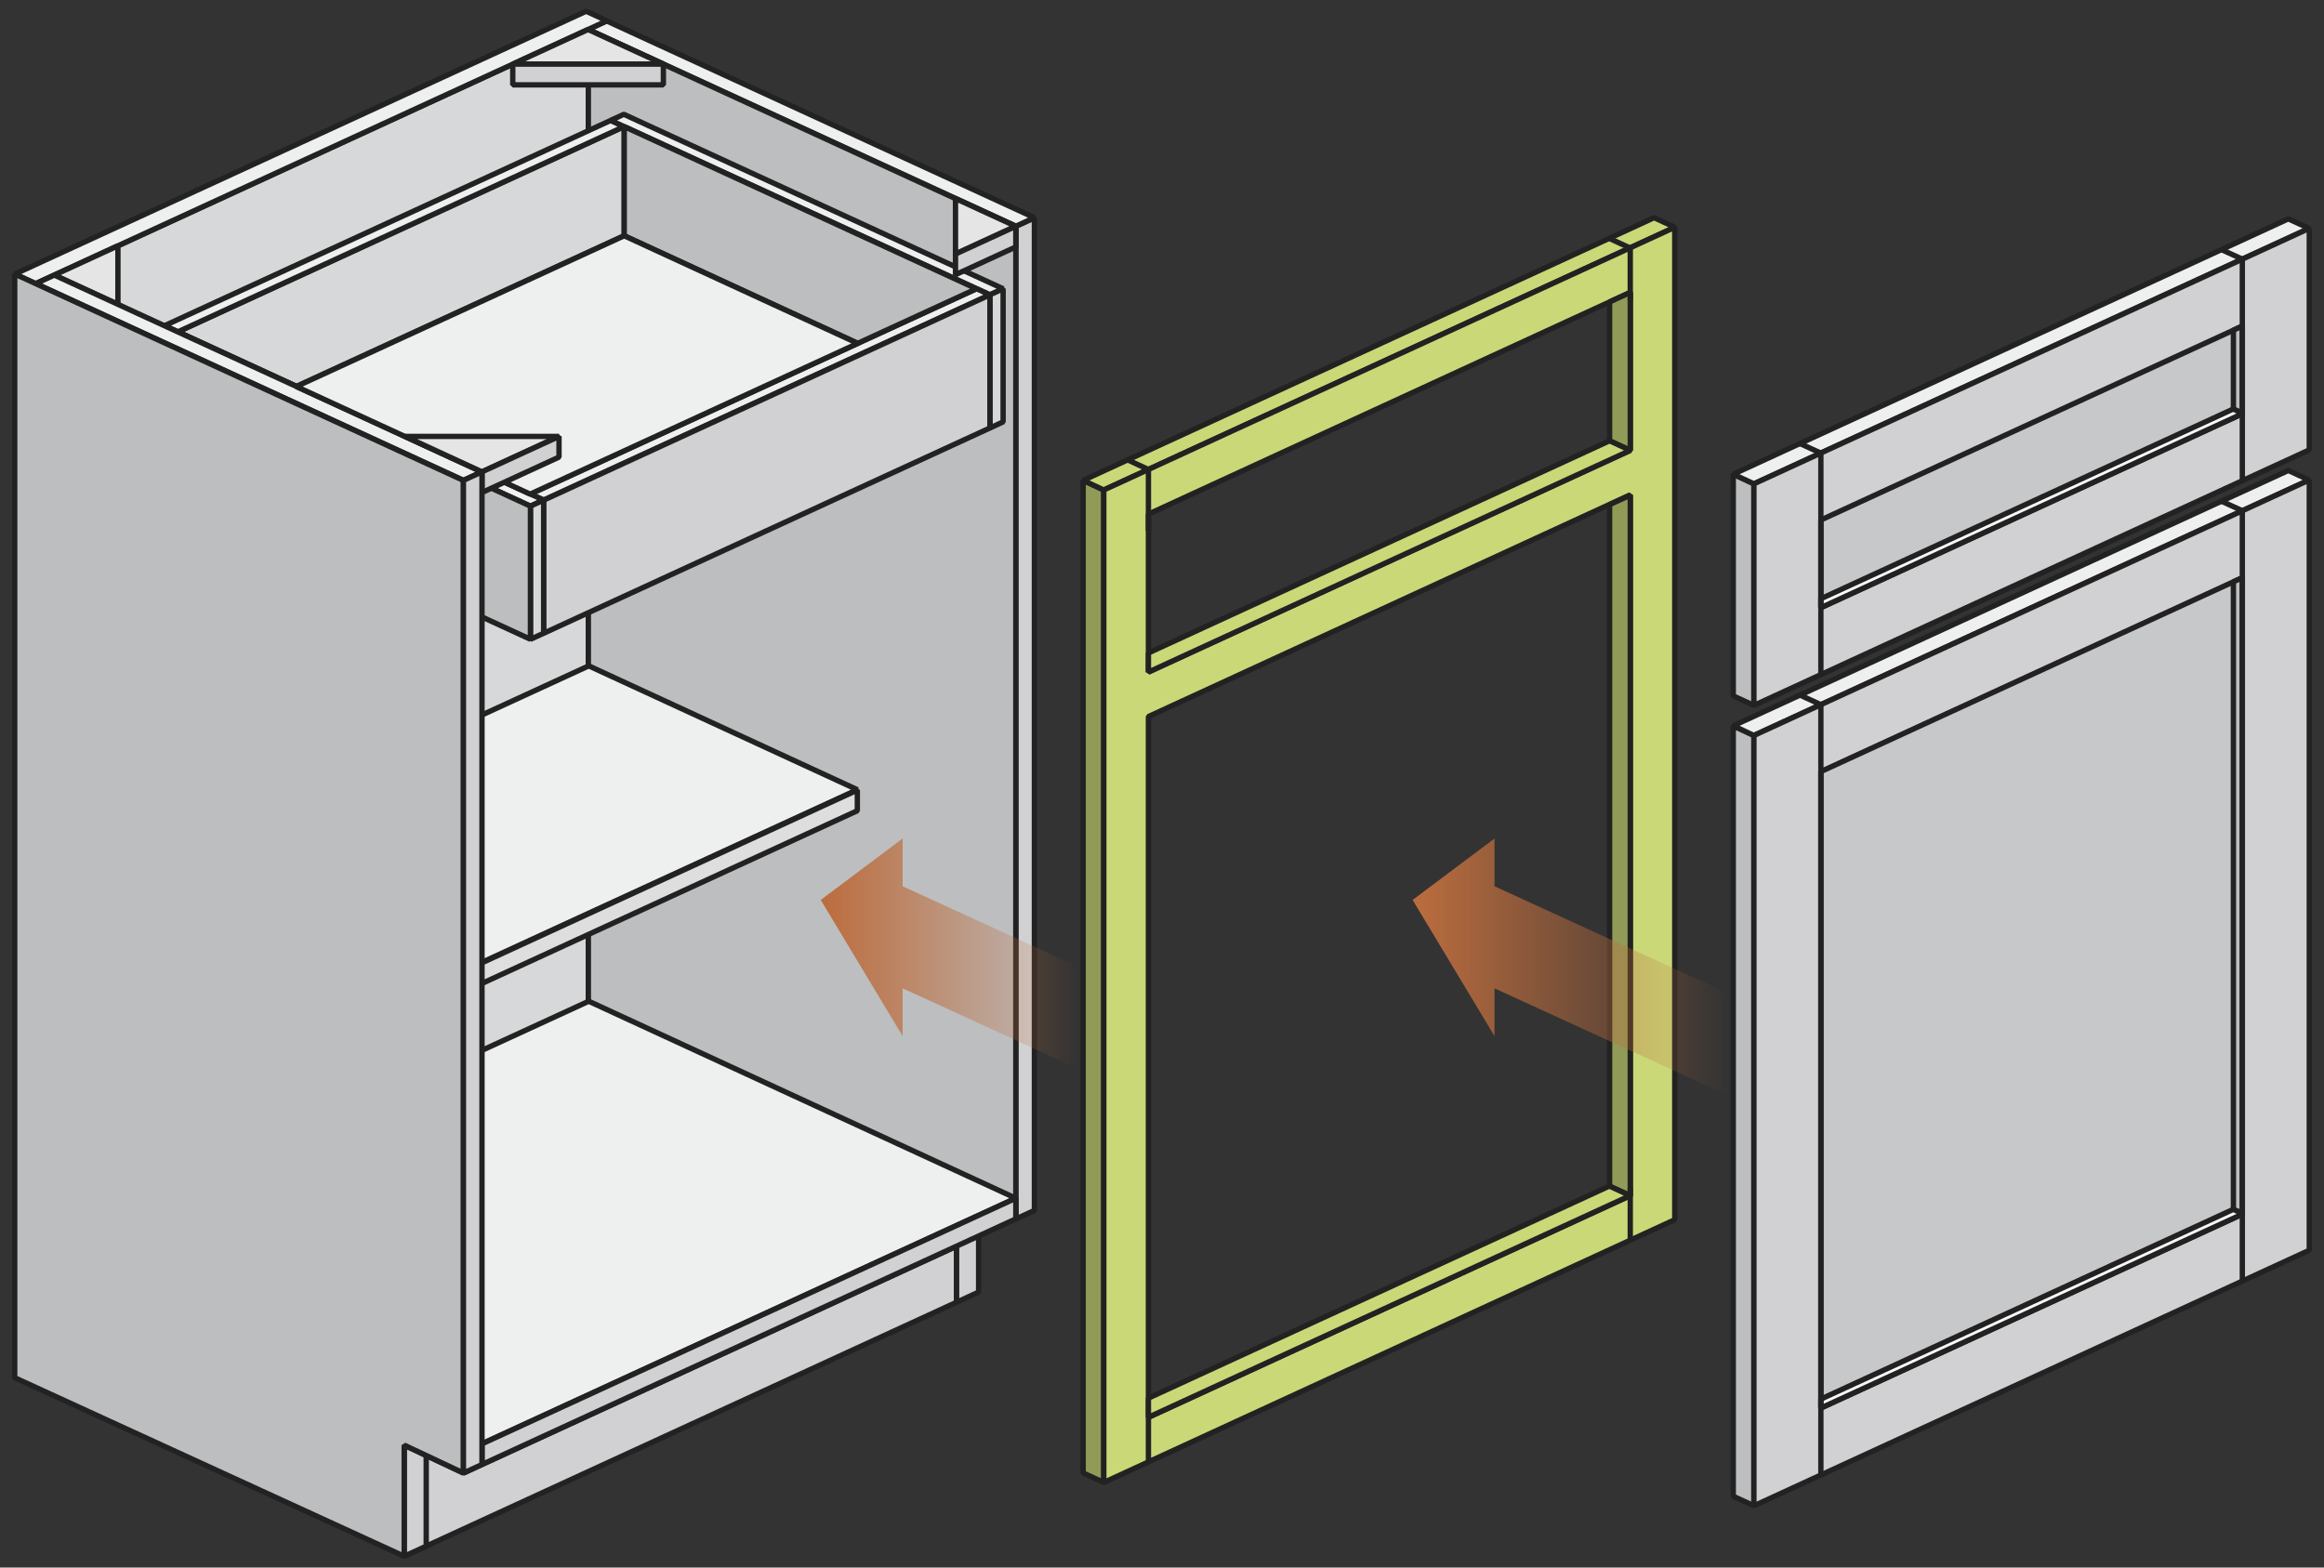<svg xmlns="http://www.w3.org/2000/svg" xmlns:xlink="http://www.w3.org/1999/xlink" width="630" height="425" viewBox="0 0 630 425"><rect x="0" y="0" width="630" height="425" fill="#333333" stroke="none"/><defs><linearGradient id="linear-gradient" x1="223.37" y1="271.85" x2="292.36" y2="271.85" gradientUnits="userSpaceOnUse"><stop offset="0" stop-color="#bc6d3e"/><stop offset="1" stop-color="#bc6d3e" stop-opacity="0"/></linearGradient><linearGradient id="linear-gradient-2" x1="383.09" y1="271.85" x2="468.79" y2="271.85" xlink:href="#linear-gradient"/></defs><g id="Layer_2" data-name="Layer 2"><polygon points="109.57 421.94 109.57 391.81 125.63 399.37 259.32 337.86 259.32 353.07 109.57 421.94" fill="#d1d1d3" stroke="#222" stroke-miterlimit="1" stroke-width="1.45"/><polygon points="14.72 74.58 14.72 343.72 159.49 277.13 159.49 7.96 14.72 74.58" fill="#d7d8d9" stroke="#222" stroke-miterlimit="1" stroke-width="1.45"/><polygon points="259.31 322.93 259.31 322.95 261.03 323.74 259.31 322.93" fill="none"/><polygon points="280.41 59.05 275.37 61.36 275.37 330.5 280.41 328.18 280.41 59.05" fill="#d1d1d3" stroke="#222" stroke-miterlimit="1" stroke-width="1.45"/><polygon points="265.29 325.74 259.32 322.93 259.32 353.07 265.29 350.32 265.29 325.74" fill="#d1d1d3" stroke="#222" stroke-miterlimit="1" stroke-width="1.45"/><polygon points="159.44 7.98 164.46 5.67 280.41 59.02 275.39 61.33 159.44 7.98" fill="#eeefef" stroke="#222" stroke-miterlimit="1" stroke-width="1.45"/><polygon points="4.05 74.3 158.89 3.05 164.53 5.64 9.65 76.91 4.05 74.3" fill="#eeefef" stroke="#222" stroke-miterlimit="1" stroke-width="1.45"/><polygon points="159.49 8.06 159.49 277.02 259.31 322.95 259.31 322.93 261.03 323.74 271.33 328.48 261.03 323.74 275.37 330.49 275.37 61.38 159.49 8.06" fill="#bdbec0" stroke="#222" stroke-miterlimit="1" stroke-width="1.45"/><polygon points="48.18 89.97 169.16 34.3 169.22 34.33 169.22 63.93 169.2 63.92 80.37 104.78 80.37 104.78 48.18 89.97" fill="#d7d8d9" stroke="#222" stroke-miterlimit="1" stroke-width="1.45"/><polygon points="165.55 32.65 169.18 34.32 48.2 89.98 44.58 88.31 165.55 32.65" fill="#eeefef" stroke="#222" stroke-miterlimit="1" stroke-width="1.45"/><polygon points="275.37 324.87 159.6 271.46 9.86 340.33 125.63 393.75 275.37 324.87" fill="#eeefef" stroke="#222" stroke-miterlimit="1" stroke-width="1.45"/><polygon points="115.54 394.62 109.57 391.81 109.57 421.95 115.54 419.2 115.54 394.62" fill="#d1d1d3" stroke="#222" stroke-miterlimit="1" stroke-width="1.45"/><polygon points="275.36 61.35 259.02 68.87 259.02 53.83 275.36 61.35" fill="#e5e5e6" stroke="#222" stroke-miterlimit="1" stroke-width="1.45"/><polygon points="159.41 8 159.49 8.03 179.83 17.39 139 17.39 159.41 8" fill="#e5e5e6" stroke="#222" stroke-miterlimit="1" stroke-width="1.45"/><rect x="139" y="17.39" width="40.83" height="5.62" fill="#d1d1d3" stroke="#222" stroke-miterlimit="1" stroke-width="1.45"/><polygon points="31.97 66.64 31.97 82.52 14.72 74.58 31.97 66.64" fill="#e5e5e6" stroke="#222" stroke-miterlimit="1" stroke-width="1.45"/><polygon points="130.66 391.46 130.66 397.06 275.37 330.47 275.37 324.87 130.66 391.46" fill="#d1d1d3" stroke="#222" stroke-miterlimit="1" stroke-width="1.45"/><polygon points="232.41 214.11 159.6 180.53 9.86 249.41 82.67 282.99 232.41 214.11" fill="#eeefef" stroke="#222" stroke-miterlimit="1" stroke-width="1.45"/><polygon points="87.7 280.8 87.7 286.4 232.41 219.81 232.41 214.21 87.7 280.8" fill="#dededf" stroke="#222" stroke-miterlimit="1" stroke-width="1.45"/><polygon points="169.11 30.99 271.93 78.29 268.35 79.93 165.54 32.64 169.11 30.99" fill="#eeefef" stroke="#222" stroke-miterlimit="1" stroke-width="1.45"/><polygon points="268.35 79.93 268.35 116.04 271.93 114.39 271.93 78.29 268.35 79.93" fill="#d7d8d9" stroke="#222" stroke-miterlimit="1" stroke-width="1.45"/><polygon points="264.72 78.27 268.35 79.94 147.38 135.6 143.75 133.93 264.72 78.27" fill="#eeefef" stroke="#222" stroke-miterlimit="1" stroke-width="1.45"/><polygon points="169.22 34.33 169.22 63.93 232.51 93.09 264.69 78.29 169.22 34.33" fill="#bdbec0" stroke="#222" stroke-miterlimit="1" stroke-width="1.45"/><polygon points="268.35 79.94 147.37 135.61 147.37 171.7 268.35 116.04 268.35 79.94" fill="#d1d1d3" stroke="#222" stroke-miterlimit="1" stroke-width="1.45"/><polygon points="44.55 88.29 147.37 135.59 143.79 137.23 40.98 89.93 44.55 88.29" fill="#f2f2f2" stroke="#222" stroke-miterlimit="1" stroke-width="1.45"/><polygon points="143.79 137.23 143.79 173.33 147.37 171.69 147.37 135.59 143.79 137.23" fill="#d7d8d9" stroke="#222" stroke-miterlimit="1" stroke-width="1.45"/><polygon points="40.98 126.03 143.79 173.32 143.79 137.23 40.98 89.93 40.98 126.03" fill="#bdbec0" stroke="#222" stroke-miterlimit="1" stroke-width="1.45"/><polygon points="9.7 76.89 14.72 74.58 130.66 127.93 125.64 130.24 9.7 76.89" fill="#eeefef" stroke="#222" stroke-miterlimit="1" stroke-width="1.45"/><polygon points="169.2 63.92 80.33 104.8 143.72 133.97 232.53 93.1 169.2 63.92" fill="#eeefef" stroke="#222" stroke-miterlimit="1" stroke-width="1.45"/><polygon points="130.66 127.93 109.79 118.32 151.54 118.32 130.66 127.93" fill="#e5e5e6" stroke="#222" stroke-miterlimit="1" stroke-width="1.45"/><path d="M130.66,127.93v5.6l20.88-9.6v-5.6Z" fill="#d1d1d3" stroke="#222" stroke-miterlimit="1" stroke-width="1.45"/><polygon points="259.02 68.87 259.02 68.87 259.02 74.47 259.02 74.47 275.37 66.95 275.37 61.35 259.02 68.87" fill="#d1d1d3" stroke="#222" stroke-miterlimit="1" stroke-width="1.45"/><polygon points="3.99 74.29 125.63 130.26 125.63 399.37 109.57 391.81 109.57 421.94 3.99 373.54 3.99 74.29" fill="#bdbec0" stroke="#222" stroke-miterlimit="1" stroke-width="1.45"/><polygon points="130.66 127.93 125.63 130.24 125.63 399.38 130.66 397.06 130.66 127.93" fill="#d1d1d3" stroke="#222" stroke-miterlimit="1" stroke-width="1.45"/><polygon points="244.69 267.96 244.69 280.91 222.49 244 244.69 227.34 244.69 240.29 350.27 288.7 350.27 316.37 244.69 267.96" fill="url(#linear-gradient)"/><polygon points="293.62 130.24 299.22 132.85 299.22 401.93 293.62 399.36 293.62 130.24" fill="#919b57" stroke="#222" stroke-miterlimit="1" stroke-width="1.45"/><polygon points="448.4 59.02 293.62 130.24 299.22 132.85 454.04 61.62 448.4 59.02" fill="#cad878" stroke="#222" stroke-miterlimit="1" stroke-width="1.45"/><path d="M299.22,132.85V401.93L454,330.7V61.62ZM441.94,79.28v42.8L311.32,182.19v-42.8Zm-130.62,305v-190l130.62-60.11v190Zm0,12.1v-21" fill="#cad878" stroke="#222" stroke-miterlimit="1" stroke-width="1.45"/><polygon points="441.94 79.28 436.34 81.86 436.34 119.52 441.94 122.1 441.94 79.28" fill="#919b57" stroke="#222" stroke-miterlimit="1" stroke-width="1.45"/><polyline points="441.94 81.53 441.94 67.26 436.32 64.67" fill="none" stroke="#222" stroke-miterlimit="1" stroke-width="1.45"/><polyline points="311.32 143.9 311.32 127.29 305.57 124.63" fill="none" stroke="#222" stroke-miterlimit="1" stroke-width="1.45"/><polygon points="441.94 324.16 441.94 134.25 436.34 136.82 436.34 321.6 441.93 324.17 441.94 324.16" fill="#919b57" stroke="#222" stroke-miterlimit="1" stroke-width="1.45"/><line x1="441.94" y1="336.23" x2="441.94" y2="322.33" fill="#919b57" stroke="#222" stroke-miterlimit="1" stroke-width="1.45"/><polygon points="436.32 119.51 311.32 177.03 311.32 182.22 441.96 122.11 436.32 119.51" fill="#cad878" stroke="#222" stroke-miterlimit="1" stroke-width="1.45"/><polygon points="436.27 321.57 311.32 379.06 311.32 384.25 441.91 324.16 436.27 321.57" fill="#cad878" stroke="#222" stroke-miterlimit="1" stroke-width="1.45"/><polygon points="469.86 196.78 475.46 199.4 475.46 408.25 469.86 405.68 469.86 196.78" fill="#bdbec0" stroke="#222" stroke-miterlimit="1" stroke-width="1.45"/><polygon points="469.86 196.78 620.32 127.56 625.96 130.15 475.46 199.4 469.86 196.78" fill="#eeefef" stroke="#222" stroke-miterlimit="1" stroke-width="1.45"/><polygon points="475.46 199.4 626.01 130.13 626.01 338.98 475.46 408.26 475.46 199.4" fill="none" stroke="#ea0029" stroke-miterlimit="1" stroke-width="1.24"/><polygon points="475.46 199.4 626.01 130.13 626.01 338.98 475.46 408.26 475.46 199.4" fill="#d1d1d3"/><polygon points="475.46 199.4 626.01 130.13 626.01 338.98 475.46 408.26 475.46 199.4" fill="none" stroke="#222" stroke-miterlimit="1" stroke-width="1.45"/><polygon points="469.86 128.57 475.46 131.18 475.46 191.25 469.86 188.68 469.86 128.57" fill="#bdbec0" stroke="#222" stroke-miterlimit="1" stroke-width="1.45"/><polygon points="469.86 128.57 620.32 59.34 625.96 61.93 475.46 131.18 469.86 128.57" fill="#eeefef" stroke="#222" stroke-miterlimit="1" stroke-width="1.45"/><polygon points="475.46 131.18 626.01 61.91 626.01 121.98 475.46 191.25 475.46 131.18" fill="#d1d1d3" stroke="#222" stroke-miterlimit="1" stroke-width="1.45"/><polygon points="493.61 140.98 493.61 164.75 607.86 112.18 607.86 88.41 493.61 140.98" fill="#c7c8c9" stroke="#222" stroke-miterlimit="1" stroke-width="1.45"/><polygon points="493.61 209.19 493.61 381.75 607.86 329.19 607.86 156.63 493.61 209.19" fill="none" stroke="#ea0029" stroke-miterlimit="1" stroke-width="1.24"/><polygon points="493.61 209.19 493.61 381.75 607.86 329.19 607.86 156.63 493.61 209.19" fill="#c7c8c9"/><polygon points="493.61 209.19 493.61 381.75 607.86 329.19 607.86 156.63 493.61 209.19" fill="none" stroke="#222" stroke-miterlimit="1" stroke-width="1.45"/><polygon points="607.86 88.41 605.44 89.52 605.44 110.92 607.86 112.04 607.86 88.41" fill="#bdbec0" stroke="#222" stroke-miterlimit="1" stroke-width="1.45"/><polygon points="605.39 110.9 493.61 162.33 493.61 164.75 607.86 112.18 607.86 112.04 605.39 110.9" fill="#f8f8f9" stroke="#222" stroke-miterlimit="1" stroke-width="1.45"/><polygon points="607.86 156.63 605.44 157.74 605.44 327.9 607.86 329.01 607.86 156.63" fill="none" stroke="#ea0029" stroke-miterlimit="1" stroke-width="1.24"/><polygon points="607.86 156.63 605.44 157.74 605.44 327.9 607.86 329.01 607.86 156.63" fill="#bdbec0"/><polygon points="607.86 156.63 605.44 157.74 605.44 327.9 607.86 329.01 607.86 156.63" fill="none" stroke="#222" stroke-miterlimit="1" stroke-width="1.45"/><polygon points="605.42 327.89 493.61 379.33 493.61 381.75 607.86 329.19 607.86 329.01 605.42 327.89" fill="none" stroke="#ea0029" stroke-miterlimit="1" stroke-width="1.24"/><polygon points="605.42 327.89 493.61 379.33 493.61 381.75 607.86 329.19 607.86 329.01 605.42 327.89" fill="#f8f8f9"/><polygon points="605.42 327.89 493.61 379.33 493.61 381.75 607.86 329.19 607.86 329.01 605.42 327.89" fill="none" stroke="#222" stroke-miterlimit="1" stroke-width="1.45"/><polyline points="607.86 130.33 607.86 70.26 602.25 67.7" fill="none" stroke="#222" stroke-miterlimit="1" stroke-width="1.45"/><polyline points="493.61 182.92 493.61 122.85 488 120.29" fill="none" stroke="#222" stroke-miterlimit="1" stroke-width="1.45"/><polyline points="493.61 399.9 493.61 191.05 488 188.48" fill="none" stroke="#222" stroke-miterlimit="1" stroke-width="1.45"/><polyline points="607.86 347.33 607.86 138.47 602.25 135.91" fill="none" stroke="#222" stroke-miterlimit="1" stroke-width="1.45"/><polygon points="405.14 267.96 405.14 280.91 382.94 244 405.14 227.34 405.14 240.29 510.72 288.7 510.72 316.37 405.14 267.96" fill="url(#linear-gradient-2)"/></g></svg>